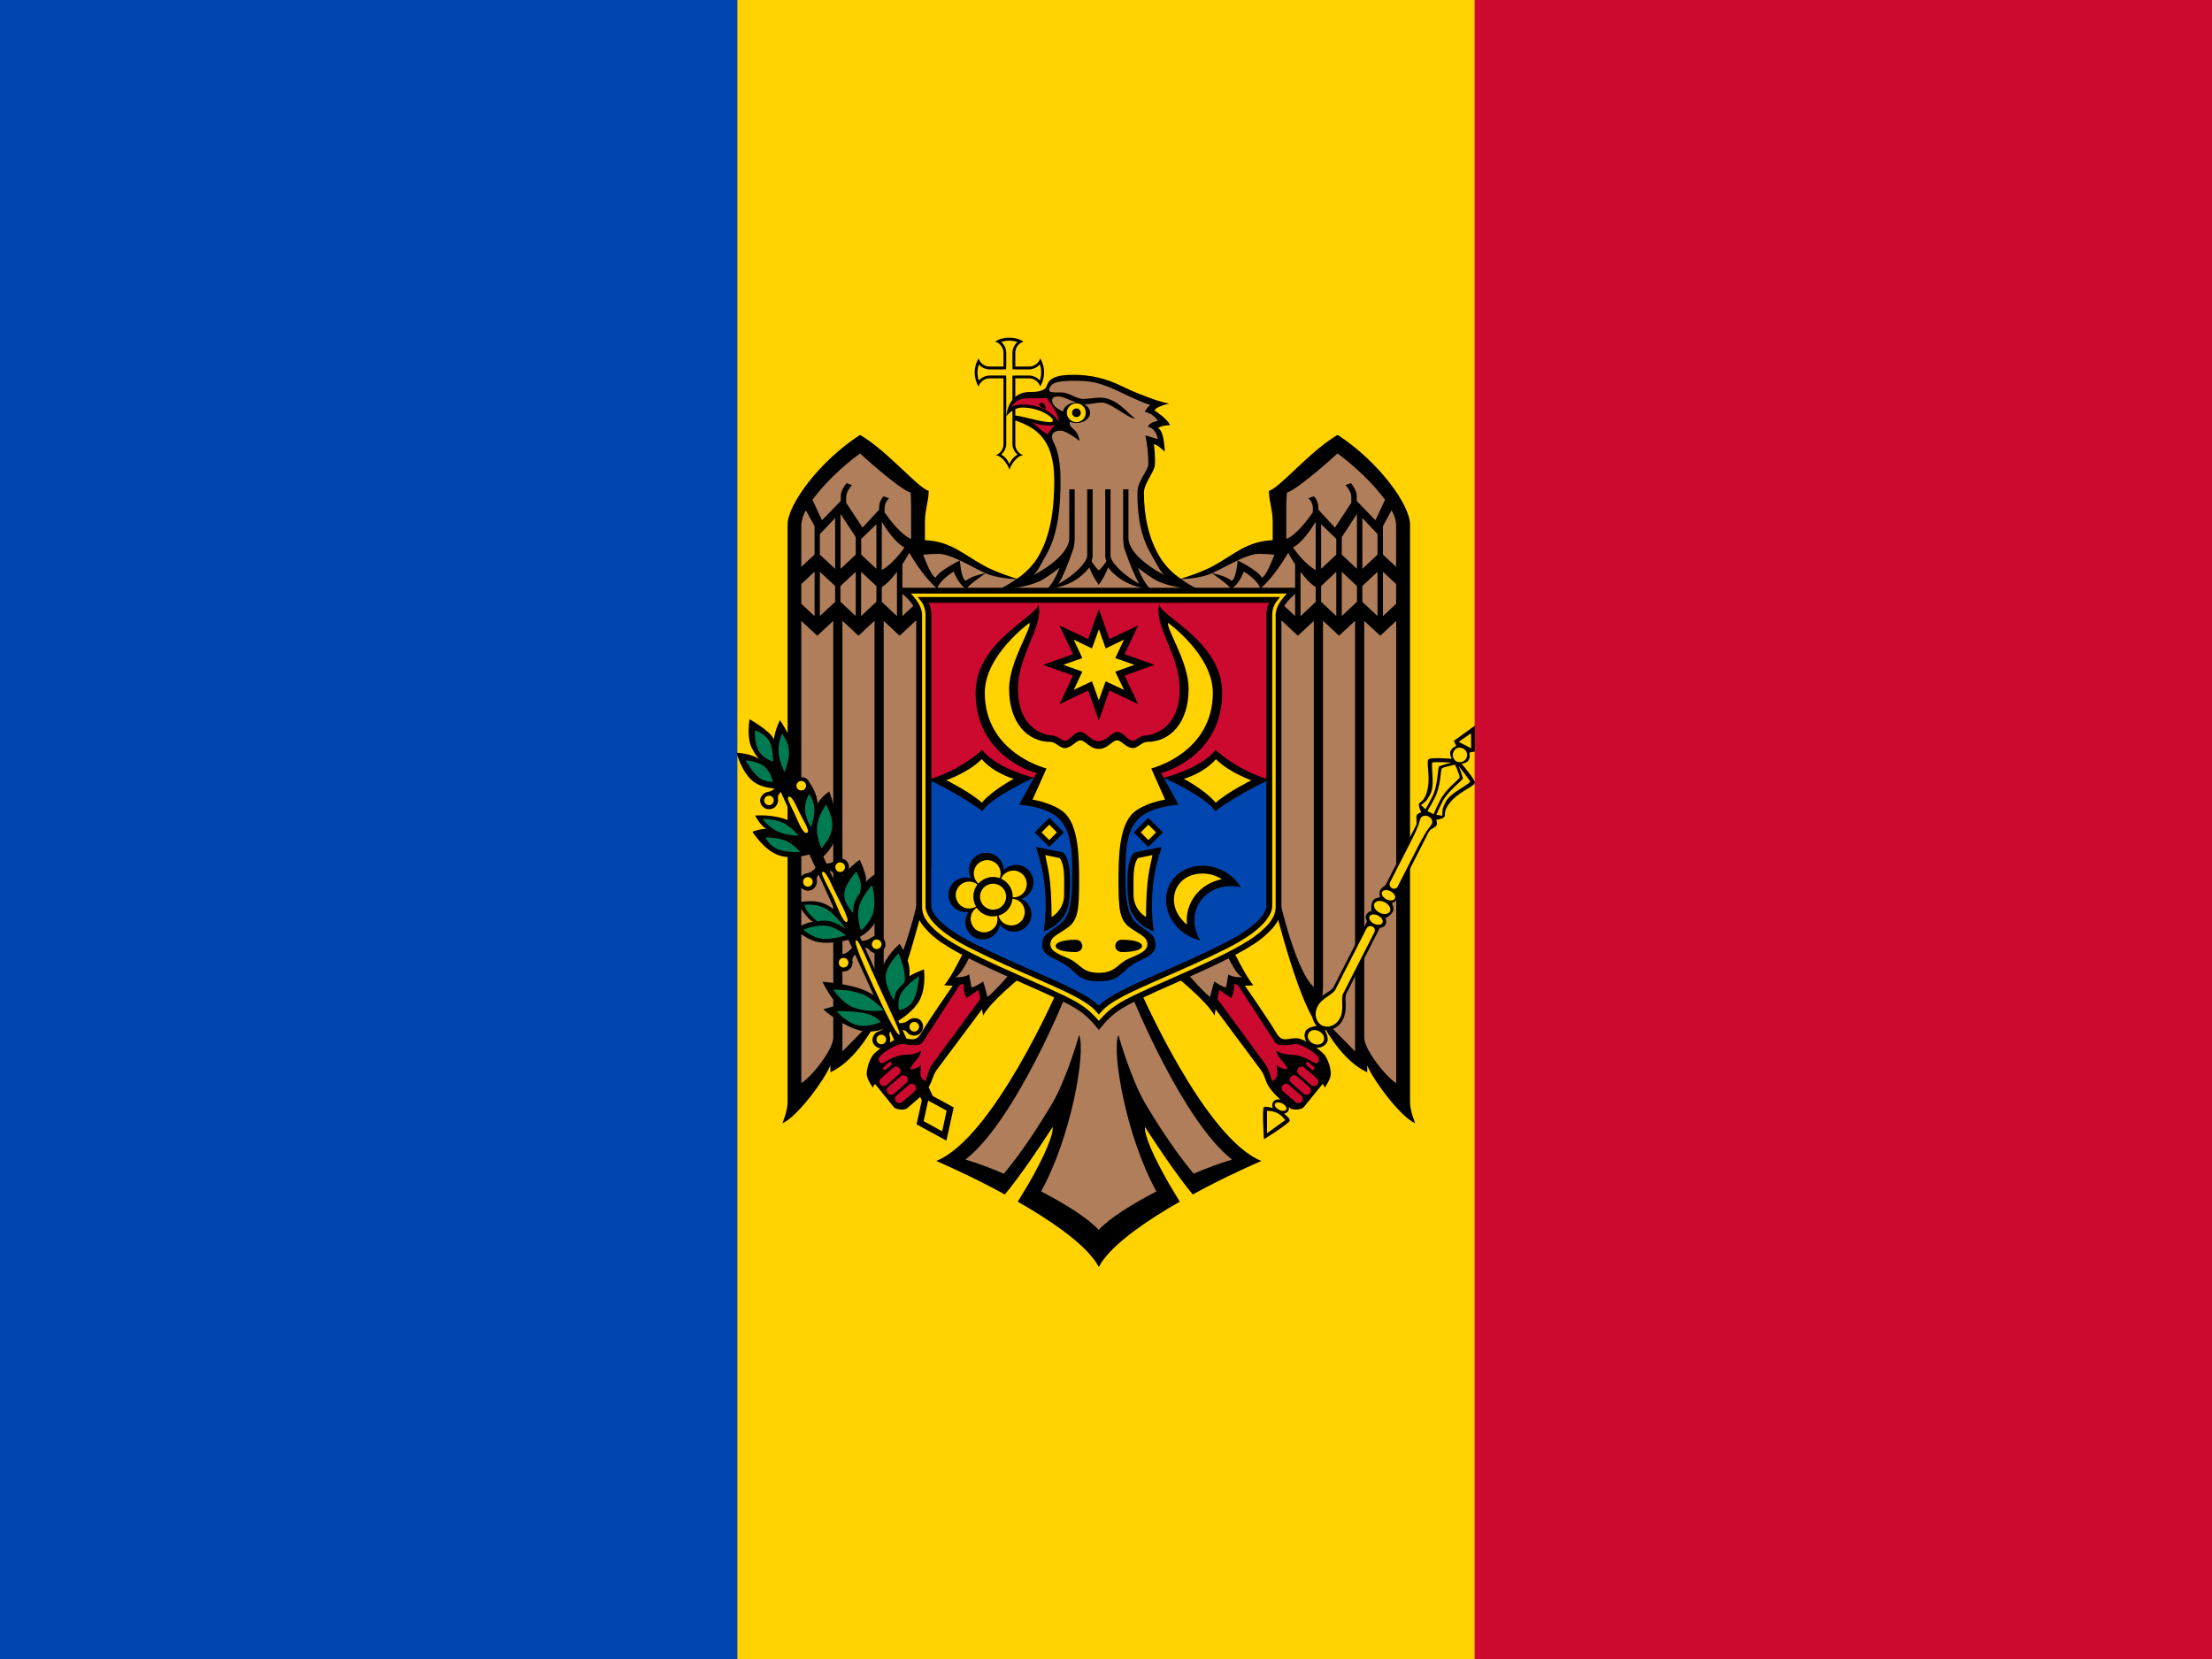 <svg width="20" height="15" viewBox="0 0 20 15" fill="none" xmlns="http://www.w3.org/2000/svg">
<g clip-path="url(#clip0_202_3824)">
<path d="M0 0H20V15H0V0Z" fill="#CC092F"/>
<path d="M0 0H13.333V15H0V0Z" fill="#FFD200"/>
<path d="M0 0H6.667V15H0V0Z" fill="#0046AE"/>
<path d="M9.126 3.054C9.081 3.052 9.036 3.064 8.998 3.089C9.043 3.102 9.073 3.144 9.073 3.19V3.314H8.949C8.903 3.315 8.861 3.284 8.848 3.24C8.801 3.319 8.801 3.417 8.848 3.496C8.861 3.451 8.902 3.42 8.949 3.421H9.073V4.016C9.073 4.037 9.066 4.059 9.054 4.077C9.041 4.095 9.024 4.108 9.003 4.115C9.062 4.123 9.113 4.203 9.127 4.246C9.141 4.203 9.191 4.123 9.251 4.115C9.23 4.108 9.212 4.095 9.199 4.077C9.186 4.059 9.179 4.037 9.18 4.016V3.421H9.303C9.35 3.42 9.391 3.451 9.405 3.495C9.452 3.416 9.452 3.318 9.405 3.239C9.392 3.284 9.35 3.315 9.303 3.314H9.18V3.19C9.179 3.144 9.209 3.103 9.254 3.089C9.216 3.064 9.171 3.052 9.126 3.054V3.054Z" fill="black"/>
<path d="M9.126 3.08C9.101 3.08 9.076 3.084 9.052 3.092C9.067 3.104 9.078 3.119 9.086 3.136C9.094 3.153 9.098 3.172 9.098 3.191V3.314C9.098 3.316 9.098 3.318 9.097 3.319V3.339H9.078C9.076 3.339 9.074 3.34 9.073 3.34H8.949C8.911 3.34 8.875 3.323 8.851 3.295C8.842 3.318 8.838 3.343 8.838 3.368C8.838 3.393 8.842 3.418 8.85 3.441C8.875 3.412 8.911 3.396 8.949 3.395H9.098C9.098 3.398 9.097 3.4 9.097 3.403V3.416C9.098 3.417 9.098 3.419 9.098 3.421V4.016C9.097 4.052 9.08 4.086 9.052 4.109C9.071 4.12 9.087 4.134 9.101 4.151C9.111 4.165 9.119 4.18 9.126 4.196C9.133 4.18 9.142 4.165 9.152 4.151C9.166 4.135 9.182 4.121 9.2 4.109C9.186 4.098 9.175 4.084 9.167 4.068C9.159 4.051 9.154 4.034 9.154 4.016V3.396H9.174C9.176 3.396 9.178 3.395 9.179 3.395H9.303C9.322 3.395 9.34 3.4 9.357 3.407C9.374 3.415 9.389 3.426 9.401 3.441C9.41 3.417 9.414 3.392 9.414 3.367C9.414 3.342 9.41 3.317 9.402 3.294C9.377 3.323 9.341 3.34 9.303 3.34H9.179C9.178 3.34 9.176 3.339 9.174 3.339H9.155V3.319C9.154 3.318 9.154 3.316 9.154 3.314V3.191C9.154 3.172 9.158 3.153 9.166 3.137C9.174 3.12 9.185 3.105 9.199 3.092C9.175 3.084 9.151 3.08 9.126 3.08" fill="#FFD200"/>
<path d="M10.676 5.233C10.603 5.184 10.541 5.121 10.494 5.048C10.387 4.877 10.343 4.668 10.343 4.456C10.343 4.366 10.443 4.265 10.443 4.192C10.444 4.133 10.441 4.075 10.433 4.016C10.469 4.021 10.531 4.085 10.531 4.085C10.531 4.085 10.529 3.902 10.472 3.87C10.472 3.87 10.495 3.846 10.579 3.844C10.555 3.784 10.438 3.711 10.438 3.711C10.446 3.699 10.456 3.69 10.469 3.684C10.501 3.668 10.536 3.656 10.571 3.65C10.532 3.642 10.494 3.631 10.456 3.619C10.347 3.582 10.24 3.539 10.137 3.489C10.004 3.423 9.858 3.388 9.71 3.389C9.65 3.389 9.563 3.391 9.511 3.425C9.464 3.456 9.468 3.497 9.451 3.511C9.412 3.545 9.346 3.544 9.314 3.544C9.106 3.544 9.099 3.765 9.099 3.765C9.099 3.765 9.152 3.685 9.245 3.685C9.401 3.685 9.52 3.77 9.52 3.802C9.52 3.815 9.503 3.817 9.502 3.817C9.401 3.817 9.247 3.759 9.165 3.756V3.796C9.348 3.86 9.532 3.949 9.532 4.345C9.532 4.594 9.502 4.848 9.378 5.048C9.33 5.121 9.268 5.184 9.195 5.233L9.935 5.366L10.676 5.233V5.233Z" fill="black"/>
<path d="M9.935 5.066L9.195 5.233C9.161 5.223 9.003 5.174 8.892 5.112C8.696 5.003 8.595 4.895 8.363 4.884V4.707C8.363 4.613 8.397 4.528 8.397 4.438C8.299 4.412 8.027 4.079 7.776 3.932C7.407 4.171 7.121 4.563 7.121 4.743V9.968C7.121 10.046 7.074 10.156 7.074 10.156C7.209 10.099 7.456 9.762 7.508 9.633V9.695C7.711 9.602 7.86 9.358 7.927 9.232L7.931 9.296C8.113 9.137 8.345 8.195 8.345 8.195L8.73 8.574C8.73 8.574 8.591 8.857 8.536 8.908C8.562 8.911 8.588 8.912 8.614 8.912C8.589 8.949 8.395 9.228 8.334 9.333C8.277 9.431 8.237 9.387 8.15 9.387C8.077 9.387 7.913 9.503 7.886 9.549C7.857 9.597 7.84 9.651 7.836 9.707C7.836 9.761 7.894 9.835 7.894 9.835C7.896 9.822 7.902 9.81 7.911 9.8L8.083 10.012C8.1 10.031 8.177 10.043 8.204 10.019C8.272 9.957 8.338 9.914 8.398 9.825C8.429 9.779 8.432 9.727 8.467 9.677L8.879 9.125L8.889 9.183C8.951 9.058 9.247 8.821 9.247 8.821L9.557 8.963C9.557 8.963 8.978 10.292 8.465 10.497C8.465 10.497 8.688 10.591 8.962 10.734L9.085 10.8C9.12 10.758 9.156 10.712 9.192 10.664C9.356 10.444 9.517 10.19 9.517 10.19C9.528 10.256 9.441 10.46 9.295 10.712L9.202 10.865L9.313 10.93C9.585 11.094 9.84 11.281 9.935 11.454L10.002 11.287L9.935 11.12V5.288L9.968 5.204L9.935 5.066Z" fill="black"/>
<path d="M9.934 11.12C9.839 11.016 9.638 10.889 9.413 10.772C9.685 10.284 9.82 9.511 9.757 9.357C9.757 9.357 9.645 9.758 9.508 9.986C9.382 10.198 9.226 10.435 9.076 10.612C8.962 10.563 8.847 10.52 8.729 10.484C9.18 10.136 9.642 8.988 9.642 8.988L9.164 8.767C9.164 8.767 8.986 8.975 8.928 9.014C8.928 9.014 8.903 8.91 8.889 8.874C8.889 8.874 8.82 8.925 8.783 8.927L8.763 8.81C8.716 8.842 8.638 8.835 8.638 8.835C8.706 8.803 8.788 8.603 8.788 8.603L8.332 7.997C8.332 7.997 8.172 8.766 7.99 8.924V5.614L8.134 5.748L8.353 5.544V5.389L8.159 5.57V5.102C8.181 5.068 8.202 5.034 8.222 4.998C8.253 5.053 8.355 5.22 8.474 5.323C8.494 5.244 8.623 5.168 8.623 5.168C8.623 5.168 8.669 5.293 8.739 5.324C8.764 5.28 8.913 5.183 8.913 5.183C8.913 5.183 8.786 5.203 8.734 5.251C8.69 5.241 8.679 5.067 8.679 5.067C8.679 5.067 8.492 5.158 8.459 5.223C8.424 5.213 8.368 5.073 8.347 5.015C8.393 5.01 8.439 5.008 8.486 5.008C8.539 5.008 8.607 5.033 8.679 5.067C8.757 5.104 8.839 5.15 8.913 5.184C9.007 5.226 9.149 5.235 9.19 5.236C9.141 5.271 9.088 5.302 9.034 5.329C9.034 5.329 9.258 5.326 9.415 5.248C9.472 5.214 9.527 5.176 9.579 5.134C9.555 5.204 9.518 5.268 9.471 5.325C9.702 5.306 9.817 5.174 9.849 5.13C9.87 5.186 9.899 5.239 9.935 5.288H10.018V10.954L9.934 11.12ZM8.234 4.455L8.238 4.561V4.872C8.155 4.843 8.049 4.706 7.998 4.633V4.59C7.999 4.574 8.003 4.558 8.01 4.544C8.017 4.529 8.027 4.516 8.039 4.505L7.989 4.487C7.964 4.513 7.95 4.548 7.949 4.584V4.608L7.799 4.77L7.651 4.546V4.492C7.651 4.455 7.679 4.414 7.703 4.386L7.654 4.368C7.628 4.4 7.602 4.444 7.602 4.485V4.529L7.432 4.704L7.346 4.519C7.45 4.376 7.617 4.215 7.776 4.1C7.776 4.1 8.119 4.415 8.234 4.455ZM7.365 4.757V5.014L7.245 5.125V4.743C7.249 4.698 7.263 4.654 7.286 4.614L7.365 4.757ZM7.737 4.856V5.015L7.6 5.143V4.647L7.737 4.856ZM7.551 5.143L7.413 5.015V4.829L7.551 4.684V5.143ZM8.178 4.95C8.147 4.995 8.063 5.105 7.973 5.154V4.718C7.993 4.752 8.088 4.906 8.178 4.95ZM7.924 4.74V5.143L7.787 5.015V4.872L7.924 4.74ZM7.365 5.169V5.571L7.245 5.459V5.281L7.365 5.169ZM7.551 5.298V5.442L7.413 5.57V5.17L7.551 5.298ZM7.737 5.17V5.57L7.599 5.441V5.299L7.737 5.17ZM7.924 5.299V5.441L7.786 5.57V5.17L7.924 5.299ZM8.11 5.571L7.973 5.442V5.308C8.02 5.279 8.068 5.226 8.11 5.17L8.11 5.571ZM7.762 5.748L7.907 5.613V8.924L7.924 9.195L7.617 9.506V5.613L7.762 5.748ZM7.534 9.382C7.534 9.489 7.339 9.737 7.245 9.793V5.614L7.389 5.748L7.534 5.614V9.382Z" fill="#B07E5B"/>
<path d="M8.741 9.023L8.847 8.95L8.863 9.033L8.428 9.624C8.396 9.667 8.369 9.776 8.369 9.776C8.369 9.776 8.322 9.754 8.322 9.714C8.322 9.675 8.327 9.628 8.327 9.628C8.315 9.641 8.3 9.651 8.284 9.658C8.267 9.664 8.25 9.668 8.232 9.668C8.232 9.62 8.325 9.567 8.329 9.498C8.258 9.551 8.196 9.524 8.113 9.549C8.023 9.577 7.998 9.615 7.971 9.613C7.954 9.613 7.94 9.585 7.946 9.567C7.957 9.538 8.068 9.455 8.146 9.44C8.164 9.437 8.311 9.472 8.34 9.427L8.678 8.905C8.69 8.903 8.701 8.899 8.712 8.893C8.712 8.893 8.71 8.989 8.741 9.023H8.741ZM8.06 9.607C8.066 9.614 8.065 9.624 8.059 9.63L8.011 9.671C8.004 9.677 7.995 9.676 7.989 9.669C7.983 9.662 7.984 9.652 7.99 9.647L8.038 9.605C8.039 9.603 8.041 9.602 8.043 9.602C8.045 9.601 8.047 9.601 8.049 9.601C8.053 9.602 8.057 9.604 8.06 9.607ZM8.133 9.658C8.147 9.673 8.146 9.696 8.131 9.71L8.131 9.711L8.015 9.812C7.997 9.825 7.972 9.822 7.959 9.804C7.947 9.788 7.949 9.766 7.963 9.752L8.079 9.652C8.085 9.647 8.092 9.644 8.099 9.643C8.112 9.643 8.124 9.648 8.133 9.658ZM8.199 9.736C8.202 9.74 8.205 9.744 8.207 9.748C8.209 9.753 8.209 9.758 8.209 9.763C8.209 9.768 8.208 9.772 8.206 9.777C8.204 9.781 8.201 9.785 8.198 9.789L8.197 9.789L8.08 9.891C8.064 9.904 8.041 9.901 8.028 9.885L8.027 9.885C8.021 9.877 8.017 9.868 8.017 9.857C8.018 9.847 8.022 9.838 8.029 9.831L8.145 9.73C8.151 9.725 8.158 9.722 8.165 9.722C8.178 9.721 8.191 9.726 8.199 9.736ZM8.239 9.798C8.245 9.798 8.252 9.799 8.257 9.801C8.263 9.804 8.268 9.807 8.272 9.812C8.287 9.827 8.286 9.851 8.271 9.866L8.155 9.967C8.147 9.972 8.137 9.975 8.127 9.974C8.117 9.973 8.108 9.968 8.102 9.961C8.095 9.953 8.092 9.944 8.092 9.934C8.092 9.924 8.096 9.915 8.103 9.908L8.22 9.806C8.225 9.802 8.232 9.799 8.239 9.798Z" fill="#CC092F"/>
<path d="M9.935 5.066L10.675 5.233C10.708 5.223 10.867 5.174 10.978 5.112C11.173 5.003 11.275 4.895 11.507 4.884V4.707C11.507 4.613 11.473 4.528 11.473 4.438C11.571 4.412 11.843 4.079 12.094 3.932C12.463 4.171 12.749 4.563 12.749 4.743V9.968C12.749 10.046 12.796 10.156 12.796 10.156C12.661 10.099 12.414 9.762 12.362 9.633V9.695C12.158 9.602 12.009 9.358 11.943 9.232L11.938 9.296C11.757 9.137 11.525 8.195 11.525 8.195L11.139 8.574C11.139 8.574 11.279 8.857 11.333 8.908C11.307 8.911 11.281 8.912 11.256 8.912C11.281 8.949 11.475 9.228 11.536 9.333C11.592 9.431 11.633 9.387 11.72 9.387C11.793 9.387 11.957 9.503 11.984 9.549C12.013 9.597 12.03 9.651 12.033 9.707C12.033 9.761 11.976 9.835 11.976 9.835C11.974 9.822 11.968 9.81 11.959 9.8L11.787 10.012C11.769 10.031 11.693 10.043 11.665 10.019C11.598 9.957 11.532 9.914 11.472 9.825C11.441 9.779 11.438 9.727 11.402 9.677L10.991 9.125L10.981 9.183C10.919 9.058 10.623 8.821 10.623 8.821L10.313 8.963C10.313 8.963 10.892 10.292 11.405 10.497C11.405 10.497 11.182 10.591 10.907 10.734L10.784 10.8C10.75 10.758 10.713 10.712 10.678 10.664C10.514 10.444 10.353 10.19 10.353 10.19C10.342 10.256 10.429 10.46 10.575 10.712L10.667 10.865L10.556 10.93C10.285 11.094 10.029 11.281 9.935 11.454L9.868 11.287L9.935 11.12V5.288L9.902 5.204L9.935 5.066Z" fill="black"/>
<path d="M9.934 11.12C10.03 11.016 10.231 10.889 10.456 10.772C10.184 10.284 10.049 9.511 10.112 9.357C10.112 9.357 10.224 9.758 10.36 9.986C10.487 10.198 10.643 10.435 10.793 10.612C10.906 10.563 11.022 10.52 11.14 10.484C10.689 10.136 10.227 8.988 10.227 8.988L10.704 8.767C10.704 8.767 10.883 8.975 10.941 9.014C10.941 9.014 10.966 8.91 10.98 8.874C10.98 8.874 11.049 8.925 11.086 8.927L11.106 8.81C11.153 8.842 11.231 8.835 11.231 8.835C11.162 8.803 11.081 8.603 11.081 8.603L11.537 7.997C11.537 7.997 11.697 8.766 11.879 8.924V5.614L11.735 5.748L11.516 5.544V5.389L11.71 5.57V5.102C11.687 5.068 11.666 5.034 11.647 4.998C11.615 5.053 11.514 5.22 11.395 5.323C11.375 5.244 11.246 5.168 11.246 5.168C11.246 5.168 11.2 5.293 11.129 5.324C11.104 5.28 10.956 5.183 10.956 5.183C10.956 5.183 11.083 5.203 11.134 5.251C11.178 5.241 11.19 5.067 11.19 5.067C11.19 5.067 11.377 5.158 11.409 5.223C11.445 5.213 11.5 5.073 11.522 5.015C11.476 5.01 11.429 5.008 11.383 5.008C11.329 5.008 11.261 5.033 11.19 5.067C11.111 5.104 11.029 5.15 10.956 5.184C10.862 5.226 10.72 5.235 10.678 5.236C10.728 5.271 10.78 5.302 10.835 5.329C10.835 5.329 10.611 5.326 10.454 5.248C10.397 5.214 10.342 5.176 10.29 5.134C10.314 5.204 10.35 5.268 10.398 5.325C10.167 5.306 10.052 5.174 10.019 5.13C9.999 5.186 9.97 5.239 9.934 5.288H9.851V10.954L9.934 11.12ZM11.635 4.455L11.63 4.561V4.872C11.714 4.843 11.819 4.706 11.87 4.633V4.59C11.87 4.574 11.866 4.558 11.859 4.544C11.852 4.529 11.842 4.516 11.829 4.505L11.88 4.487C11.905 4.513 11.919 4.548 11.92 4.584V4.608L12.07 4.77L12.218 4.546V4.492C12.218 4.455 12.19 4.414 12.166 4.386L12.215 4.368C12.24 4.4 12.267 4.444 12.267 4.485V4.529L12.436 4.704L12.523 4.519C12.419 4.376 12.251 4.215 12.093 4.1C12.093 4.1 11.75 4.415 11.635 4.455ZM12.504 4.757V5.014L12.623 5.125V4.743C12.62 4.698 12.606 4.654 12.582 4.614L12.504 4.757ZM12.132 4.856V5.015L12.269 5.143V4.647L12.132 4.856ZM12.318 5.143L12.455 5.015V4.829L12.318 4.684V5.143ZM11.69 4.95C11.722 4.995 11.806 5.105 11.896 5.154V4.718C11.875 4.752 11.78 4.906 11.69 4.95ZM11.945 4.74V5.143L12.082 5.015V4.872L11.945 4.74ZM12.504 5.169V5.571L12.623 5.459V5.281L12.504 5.169ZM12.318 5.298V5.442L12.455 5.57V5.17L12.318 5.298ZM12.132 5.17V5.57L12.269 5.441V5.299L12.132 5.17ZM11.945 5.299V5.441L12.082 5.57V5.17L11.945 5.299ZM11.759 5.571L11.896 5.442V5.308C11.849 5.279 11.801 5.226 11.759 5.17L11.759 5.571ZM12.107 5.748L11.962 5.613V8.924L11.945 9.195L12.252 9.506V5.613L12.107 5.748ZM12.335 9.382C12.335 9.489 12.53 9.737 12.624 9.793V5.614L12.48 5.748L12.335 5.614V9.382Z" fill="#B07E5B"/>
<path d="M11.13 9.023L11.024 8.95L11.008 9.033L11.442 9.624C11.474 9.667 11.501 9.776 11.501 9.776C11.501 9.776 11.548 9.754 11.548 9.714C11.548 9.675 11.543 9.628 11.543 9.628C11.556 9.641 11.57 9.651 11.587 9.658C11.603 9.664 11.621 9.668 11.639 9.668C11.639 9.62 11.545 9.567 11.541 9.498C11.613 9.551 11.675 9.524 11.757 9.549C11.847 9.577 11.872 9.615 11.9 9.613C11.916 9.613 11.931 9.585 11.925 9.567C11.914 9.538 11.803 9.455 11.725 9.44C11.706 9.437 11.56 9.472 11.53 9.427L11.192 8.905C11.181 8.903 11.169 8.899 11.159 8.893C11.159 8.893 11.16 8.989 11.13 9.023H11.13ZM11.811 9.607C11.805 9.614 11.805 9.624 11.812 9.63L11.859 9.671C11.866 9.677 11.876 9.676 11.882 9.669C11.887 9.662 11.887 9.652 11.881 9.647L11.833 9.605C11.831 9.603 11.829 9.602 11.828 9.602C11.826 9.601 11.824 9.601 11.822 9.601C11.817 9.602 11.813 9.604 11.811 9.607ZM11.738 9.658C11.724 9.673 11.725 9.696 11.739 9.71L11.74 9.711L11.856 9.812C11.873 9.825 11.898 9.822 11.912 9.804C11.923 9.788 11.922 9.766 11.908 9.752L11.792 9.652C11.786 9.647 11.779 9.644 11.771 9.643C11.759 9.643 11.746 9.648 11.738 9.658ZM11.671 9.736C11.668 9.74 11.665 9.744 11.664 9.748C11.662 9.753 11.661 9.758 11.661 9.763C11.661 9.768 11.662 9.772 11.665 9.777C11.666 9.781 11.669 9.785 11.673 9.789L11.673 9.789L11.79 9.891C11.806 9.904 11.83 9.901 11.843 9.885L11.843 9.885C11.85 9.877 11.854 9.868 11.853 9.857C11.853 9.847 11.849 9.838 11.841 9.831L11.725 9.73C11.72 9.725 11.713 9.722 11.706 9.722C11.693 9.721 11.68 9.726 11.671 9.736ZM11.631 9.798C11.625 9.798 11.619 9.799 11.613 9.801C11.607 9.804 11.602 9.807 11.598 9.812C11.584 9.827 11.585 9.851 11.6 9.866L11.716 9.967C11.724 9.972 11.734 9.975 11.743 9.974C11.753 9.973 11.762 9.968 11.769 9.961C11.775 9.953 11.779 9.944 11.778 9.934C11.778 9.924 11.775 9.915 11.768 9.908L11.651 9.806C11.646 9.802 11.639 9.799 11.631 9.798Z" fill="#CC092F"/>
<path d="M9.764 3.444C9.955 3.444 10.089 3.531 10.27 3.611C10.317 3.632 10.361 3.649 10.4 3.662C10.379 3.678 10.362 3.699 10.351 3.724C10.351 3.724 10.432 3.739 10.469 3.806C10.469 3.806 10.392 3.815 10.379 3.86C10.422 3.863 10.465 3.918 10.466 3.97L10.356 3.936C10.373 4.02 10.382 4.106 10.383 4.192C10.383 4.26 10.284 4.34 10.284 4.456C10.284 4.818 10.376 4.957 10.441 5.069C10.466 5.113 10.487 5.163 10.53 5.201C10.342 5.102 10.203 4.977 10.203 4.862V4.424H10.155V4.862C10.155 4.946 10.175 4.985 10.175 4.985C10.205 5.077 10.264 5.221 10.301 5.278C10.129 5.185 10.041 5.069 10.041 5.026V4.424H9.993V5.034L10.002 5.076C9.981 5.107 9.954 5.144 9.935 5.157C9.917 5.144 9.89 5.107 9.87 5.076L9.879 5.034V4.424H9.83V5.026C9.83 5.069 9.743 5.185 9.571 5.278C9.608 5.221 9.667 5.077 9.696 4.985C9.696 4.985 9.717 4.946 9.717 4.862V4.424H9.668V4.862C9.668 4.977 9.53 5.102 9.343 5.201C9.385 5.163 9.405 5.113 9.431 5.069C9.502 4.947 9.589 4.791 9.589 4.348C9.589 4.182 9.565 4.069 9.522 3.99C9.509 3.964 9.491 3.894 9.591 3.894C9.643 3.894 9.761 3.986 9.761 3.986C9.756 3.94 9.733 3.899 9.696 3.871C9.689 3.865 9.683 3.858 9.678 3.85C9.673 3.841 9.671 3.832 9.67 3.823C9.677 3.797 9.693 3.775 9.716 3.761C9.73 3.755 9.513 3.717 9.513 3.619C9.513 3.598 9.526 3.585 9.571 3.585C9.63 3.585 9.726 3.655 9.811 3.655C9.875 3.655 9.9 3.64 9.964 3.64C10.043 3.64 10.208 3.79 10.265 3.784C10.202 3.745 10.1 3.595 9.946 3.595C9.892 3.595 9.844 3.607 9.794 3.607C9.729 3.607 9.666 3.548 9.597 3.548C9.551 3.548 9.499 3.55 9.491 3.538C9.478 3.518 9.49 3.505 9.502 3.488C9.526 3.455 9.592 3.446 9.657 3.444C9.676 3.443 9.696 3.443 9.714 3.443L9.764 3.444L9.764 3.444Z" fill="#B07E5B"/>
<path d="M9.144 3.678C9.174 3.629 9.228 3.6 9.286 3.602C9.329 3.602 9.469 3.599 9.469 3.599C9.488 3.648 9.573 3.729 9.573 3.814C9.573 3.814 9.487 3.657 9.245 3.657C9.21 3.657 9.175 3.664 9.144 3.678L9.144 3.678ZM9.537 3.843C9.537 3.843 9.486 3.898 9.475 3.927C9.424 3.907 9.334 3.816 9.334 3.816C9.334 3.816 9.41 3.86 9.537 3.843H9.537Z" fill="#CC092F"/>
<path d="M9.456 3.7C9.456 3.7 9.396 3.68 9.396 3.66C9.396 3.635 9.425 3.635 9.443 3.655C9.451 3.668 9.455 3.684 9.456 3.7L9.456 3.7Z" fill="black"/>
<path d="M9.733 3.825C9.801 3.825 9.856 3.783 9.856 3.732C9.856 3.68 9.801 3.639 9.733 3.639C9.665 3.639 9.61 3.68 9.61 3.732C9.61 3.783 9.665 3.825 9.733 3.825Z" fill="black"/>
<path d="M9.732 3.817C9.779 3.817 9.817 3.779 9.817 3.732C9.817 3.685 9.779 3.647 9.732 3.647C9.685 3.647 9.646 3.685 9.646 3.732C9.646 3.779 9.685 3.817 9.732 3.817Z" fill="#FFD200"/>
<path d="M9.732 3.771C9.754 3.771 9.772 3.754 9.772 3.732C9.772 3.71 9.754 3.693 9.732 3.693C9.711 3.693 9.693 3.71 9.693 3.732C9.693 3.754 9.711 3.771 9.732 3.771Z" fill="black"/>
<path d="M8.353 9.866L8.623 10.013L8.557 10.313L8.287 10.166L8.353 9.866Z" fill="black"/>
<path d="M7.094 6.979L6.997 7.023L8.097 9.43H8.214L7.094 6.979ZM8.391 9.817L8.312 9.899L8.361 10.009L8.458 9.964L8.391 9.817Z" fill="black"/>
<path d="M7.436 8.877C7.436 8.877 7.529 9.068 7.599 9.094C7.563 9.084 7.444 9.127 7.444 9.127C7.444 9.127 7.653 9.313 7.83 9.326C7.98 9.336 8.052 9.261 8.052 9.261L8.022 9.102C7.957 9.03 7.875 8.974 7.784 8.941C7.636 8.889 7.436 8.877 7.436 8.877L7.436 8.877ZM8.134 8.534C8.134 8.534 8.006 8.643 7.971 8.77C7.936 8.897 7.994 9.041 7.994 9.041L8.102 9.241C8.102 9.241 8.251 9.162 8.314 9.044C8.377 8.925 8.354 8.765 8.354 8.765C8.354 8.765 8.236 8.809 8.221 8.829C8.246 8.697 8.134 8.534 8.134 8.534ZM7.723 8.483C7.723 8.483 7.578 8.532 7.437 8.523C7.302 8.515 7.19 8.402 7.19 8.402C7.19 8.402 7.302 8.327 7.357 8.337C7.296 8.315 7.208 8.163 7.208 8.163C7.208 8.163 7.333 8.126 7.444 8.167C7.554 8.209 7.651 8.33 7.651 8.33L7.723 8.483ZM7.773 7.773C7.773 7.773 7.846 7.923 7.829 7.976C7.851 7.941 7.937 7.887 7.937 7.887C7.937 7.887 7.988 8.13 7.939 8.281C7.89 8.431 7.739 8.489 7.739 8.489L7.573 8.166C7.573 8.166 7.549 8.047 7.6 7.952C7.652 7.858 7.773 7.773 7.773 7.773V7.773ZM6.827 7.374C6.827 7.374 6.984 7.358 7.128 7.417C7.248 7.467 7.285 7.558 7.285 7.558L7.344 7.717C7.344 7.717 7.173 7.781 7.038 7.732C6.903 7.683 6.803 7.52 6.803 7.52C6.803 7.52 6.898 7.485 6.934 7.498C6.881 7.475 6.827 7.374 6.827 7.374V7.374L6.827 7.374ZM7.321 7.08C7.321 7.08 7.39 7.168 7.392 7.27C7.411 7.216 7.497 7.156 7.497 7.156C7.497 7.156 7.585 7.37 7.566 7.523C7.547 7.675 7.419 7.765 7.419 7.765L7.26 7.463C7.26 7.463 7.208 7.34 7.224 7.244C7.239 7.148 7.321 7.08 7.321 7.08V7.08ZM6.777 6.503C6.777 6.503 6.748 6.667 6.797 6.762C6.84 6.846 6.868 6.865 6.868 6.865C6.785 6.81 6.66 6.806 6.66 6.806C6.66 6.806 6.705 6.984 6.811 7.066C6.917 7.147 7.081 7.128 7.081 7.128C7.081 7.128 7.189 6.985 7.181 6.831C7.174 6.676 7.051 6.511 7.051 6.511C7.051 6.511 7.003 6.611 6.998 6.686C6.967 6.609 6.777 6.503 6.777 6.503L6.777 6.503ZM8.061 9.254L8.065 9.313C8.163 9.314 8.178 9.304 8.203 9.335C8.227 9.363 8.266 9.371 8.3 9.356C8.319 9.347 8.334 9.33 8.341 9.311C8.349 9.291 8.348 9.269 8.339 9.249C8.321 9.209 8.284 9.201 8.248 9.208C8.226 9.212 8.211 9.23 8.193 9.239C8.157 9.258 8.061 9.254 8.061 9.254L8.061 9.254Z" fill="black"/>
<path d="M8.053 9.21L8.1 9.244C8.049 9.328 8.033 9.335 8.046 9.373C8.051 9.39 8.05 9.408 8.044 9.425C8.038 9.441 8.027 9.456 8.012 9.465C7.994 9.477 7.973 9.481 7.952 9.477C7.931 9.473 7.913 9.46 7.901 9.443C7.877 9.406 7.889 9.37 7.914 9.343C7.929 9.327 7.952 9.324 7.97 9.313C8.004 9.293 8.053 9.21 8.053 9.21L8.053 9.21ZM7.721 8.51L7.725 8.569C7.823 8.569 7.838 8.56 7.863 8.591C7.887 8.618 7.926 8.626 7.959 8.611C8 8.592 8.017 8.545 7.999 8.505C7.981 8.465 7.944 8.456 7.908 8.463C7.886 8.467 7.871 8.485 7.853 8.494C7.817 8.513 7.721 8.51 7.721 8.51L7.721 8.51Z" fill="black"/>
<path d="M7.74 8.53L7.782 8.572C7.719 8.647 7.702 8.651 7.708 8.691C7.713 8.727 7.694 8.762 7.661 8.777C7.641 8.785 7.619 8.786 7.599 8.779C7.579 8.771 7.563 8.756 7.554 8.737C7.536 8.697 7.554 8.663 7.583 8.641C7.6 8.627 7.623 8.628 7.643 8.62C7.68 8.605 7.74 8.53 7.74 8.53V8.53ZM7.391 7.812L7.395 7.871C7.493 7.872 7.508 7.862 7.533 7.893C7.545 7.906 7.56 7.915 7.578 7.919C7.595 7.922 7.613 7.92 7.629 7.913C7.649 7.904 7.664 7.888 7.671 7.868C7.678 7.848 7.678 7.826 7.669 7.807C7.651 7.767 7.614 7.758 7.578 7.765C7.556 7.77 7.541 7.787 7.523 7.797C7.487 7.815 7.391 7.812 7.391 7.812L7.391 7.812Z" fill="black"/>
<path d="M7.418 7.8L7.459 7.842C7.396 7.916 7.379 7.921 7.386 7.96C7.39 7.996 7.371 8.031 7.338 8.046C7.319 8.055 7.296 8.056 7.277 8.048C7.257 8.041 7.24 8.026 7.232 8.007C7.213 7.967 7.231 7.933 7.26 7.91C7.278 7.897 7.3 7.897 7.32 7.889C7.357 7.875 7.418 7.8 7.418 7.8ZM7.039 7.076L7.043 7.135C7.141 7.136 7.156 7.126 7.181 7.157C7.193 7.17 7.209 7.179 7.226 7.183C7.243 7.186 7.262 7.184 7.278 7.177C7.297 7.168 7.312 7.152 7.319 7.132C7.327 7.112 7.326 7.09 7.317 7.071C7.299 7.031 7.262 7.022 7.226 7.029C7.204 7.033 7.19 7.051 7.171 7.061C7.135 7.079 7.039 7.076 7.039 7.076H7.039Z" fill="black"/>
<path d="M7.067 7.063L7.108 7.105C7.045 7.18 7.028 7.184 7.035 7.224C7.039 7.26 7.02 7.295 6.987 7.31C6.967 7.318 6.945 7.319 6.925 7.312C6.906 7.304 6.889 7.289 6.88 7.27C6.862 7.23 6.88 7.196 6.909 7.174C6.927 7.16 6.949 7.161 6.969 7.153C7.006 7.138 7.067 7.063 7.067 7.063L7.067 7.063Z" fill="black"/>
<path d="M8.392 9.951L8.559 10.042L8.519 10.229L8.351 10.137L8.392 9.951ZM7.658 8.335C7.623 8.349 7.571 8.196 7.533 8.113C7.493 8.027 7.414 7.894 7.436 7.884C7.461 7.873 7.494 7.942 7.534 8.03C7.574 8.118 7.691 8.321 7.658 8.335V8.335ZM7.297 7.53C7.262 7.544 7.224 7.444 7.186 7.361C7.146 7.275 7.108 7.214 7.131 7.204C7.156 7.192 7.192 7.268 7.224 7.338C7.256 7.406 7.33 7.516 7.297 7.53L7.297 7.53ZM8.132 9.355C8.104 9.362 7.984 9.11 7.887 8.897C7.789 8.684 7.717 8.512 7.74 8.502C7.764 8.49 7.843 8.692 7.941 8.905C8.038 9.118 8.153 9.349 8.132 9.355H8.132Z" fill="#FFD200"/>
<path d="M8.266 9.327C8.29 9.327 8.31 9.307 8.31 9.283C8.31 9.259 8.29 9.24 8.266 9.24C8.242 9.24 8.223 9.259 8.223 9.283C8.223 9.307 8.242 9.327 8.266 9.327Z" fill="#FFD200"/>
<path d="M7.968 9.442C7.992 9.442 8.012 9.423 8.012 9.399C8.012 9.375 7.992 9.355 7.968 9.355C7.944 9.355 7.925 9.375 7.925 9.399C7.925 9.423 7.944 9.442 7.968 9.442Z" fill="#FFD200"/>
<path d="M7.926 8.581C7.95 8.581 7.97 8.562 7.97 8.538C7.97 8.514 7.95 8.494 7.926 8.494C7.902 8.494 7.883 8.514 7.883 8.538C7.883 8.562 7.902 8.581 7.926 8.581Z" fill="#FFD200"/>
<path d="M7.627 8.748C7.651 8.748 7.671 8.728 7.671 8.704C7.671 8.68 7.651 8.661 7.627 8.661C7.603 8.661 7.584 8.68 7.584 8.704C7.584 8.728 7.603 8.748 7.627 8.748Z" fill="#FFD200"/>
<path d="M7.596 7.884C7.62 7.884 7.64 7.864 7.64 7.84C7.64 7.816 7.62 7.797 7.596 7.797C7.572 7.797 7.553 7.816 7.553 7.84C7.553 7.864 7.572 7.884 7.596 7.884Z" fill="#FFD200"/>
<path d="M7.304 8.017C7.328 8.017 7.348 7.997 7.348 7.973C7.348 7.949 7.328 7.93 7.304 7.93C7.28 7.93 7.261 7.949 7.261 7.973C7.261 7.997 7.28 8.017 7.304 8.017Z" fill="#FFD200"/>
<path d="M7.245 7.147C7.269 7.147 7.288 7.128 7.288 7.104C7.288 7.08 7.269 7.061 7.245 7.061C7.221 7.061 7.201 7.08 7.201 7.104C7.201 7.128 7.221 7.147 7.245 7.147Z" fill="#FFD200"/>
<path d="M6.953 7.28C6.977 7.28 6.996 7.261 6.996 7.237C6.996 7.213 6.977 7.194 6.953 7.194C6.929 7.194 6.909 7.213 6.909 7.237C6.909 7.261 6.929 7.28 6.953 7.28Z" fill="#FFD200"/>
<path d="M6.825 6.603C6.825 6.603 6.821 6.723 6.861 6.791C6.9 6.859 6.989 6.886 6.989 6.886C6.989 6.886 6.993 6.766 6.954 6.698C6.914 6.63 6.825 6.603 6.825 6.603ZM6.742 6.875C6.742 6.875 6.847 6.881 6.907 6.927C6.967 6.973 6.99 7.069 6.99 7.069C6.944 7.071 6.898 7.058 6.861 7.03C6.801 6.984 6.742 6.875 6.742 6.875ZM7.07 6.632C7.048 6.685 7.038 6.741 7.039 6.797C7.043 6.883 7.093 6.98 7.093 6.98C7.093 6.98 7.138 6.877 7.134 6.791C7.13 6.705 7.082 6.656 7.07 6.632ZM6.894 7.405C6.929 7.451 6.973 7.488 7.024 7.515C7.103 7.554 7.22 7.556 7.22 7.556C7.183 7.509 7.136 7.47 7.083 7.441C7.004 7.402 6.894 7.405 6.894 7.405V7.405ZM6.919 7.571C6.919 7.571 6.957 7.645 7.026 7.676C7.095 7.708 7.235 7.705 7.235 7.705C7.202 7.664 7.16 7.629 7.113 7.605C7.044 7.573 6.919 7.571 6.919 7.571ZM7.316 7.178C7.291 7.222 7.278 7.272 7.278 7.322C7.282 7.398 7.332 7.481 7.332 7.481C7.332 7.481 7.367 7.386 7.363 7.31C7.359 7.263 7.343 7.217 7.316 7.178H7.316ZM7.469 7.275C7.469 7.275 7.398 7.371 7.388 7.469C7.377 7.567 7.428 7.668 7.428 7.668C7.428 7.668 7.514 7.581 7.524 7.483C7.535 7.385 7.469 7.275 7.469 7.275V7.275ZM7.273 8.182C7.281 8.208 7.294 8.233 7.311 8.254C7.335 8.283 7.362 8.309 7.392 8.332C7.428 8.322 7.466 8.321 7.502 8.329C7.563 8.342 7.644 8.397 7.644 8.397C7.644 8.397 7.557 8.266 7.466 8.215C7.407 8.185 7.339 8.173 7.273 8.182L7.273 8.182ZM7.264 8.406C7.264 8.406 7.377 8.358 7.47 8.37C7.564 8.383 7.648 8.456 7.648 8.456C7.648 8.456 7.522 8.5 7.428 8.487C7.367 8.476 7.31 8.448 7.264 8.406H7.264ZM7.743 7.88C7.743 7.88 7.642 7.986 7.634 8.078C7.626 8.17 7.715 8.256 7.715 8.256C7.713 8.223 7.717 8.189 7.726 8.158C7.739 8.129 7.755 8.102 7.774 8.077C7.782 8.05 7.785 8.021 7.783 7.992C7.775 7.953 7.762 7.915 7.743 7.88ZM7.886 8.003C7.886 8.003 7.792 8.098 7.767 8.2C7.742 8.303 7.786 8.412 7.786 8.412C7.786 8.412 7.872 8.344 7.897 8.242C7.922 8.139 7.886 8.003 7.886 8.003ZM8.123 8.619C8.147 8.671 8.165 8.726 8.176 8.783C8.187 8.857 8.177 8.883 8.177 8.883C8.177 8.883 8.133 8.927 8.113 8.952C8.088 8.985 8.084 9.045 8.084 9.045C8.084 9.045 7.995 8.913 8.009 8.817C8.022 8.72 8.123 8.619 8.123 8.619V8.619ZM8.31 8.825C8.31 8.825 8.196 8.9 8.151 8.977C8.124 9.025 8.116 9.08 8.129 9.133C8.155 9.13 8.18 9.12 8.202 9.106C8.224 9.091 8.242 9.072 8.255 9.049C8.301 8.972 8.31 8.825 8.31 8.825L8.31 8.825ZM7.563 9.142C7.563 9.142 7.727 9.138 7.827 9.163C7.927 9.187 7.963 9.241 7.963 9.241C7.963 9.241 7.851 9.293 7.751 9.269C7.65 9.244 7.563 9.142 7.563 9.142L7.563 9.142ZM7.535 8.948C7.535 8.948 7.609 9.063 7.705 9.104C7.836 9.161 7.989 9.134 7.989 9.134C7.989 9.134 7.906 9.032 7.792 8.987C7.678 8.943 7.535 8.948 7.535 8.948Z" fill="#007A50"/>
<path d="M13.145 6.699L13.167 6.744C13.146 6.752 13.128 6.767 13.116 6.787C13.101 6.818 13.127 6.861 13.127 6.861C13.127 6.861 12.947 6.845 12.918 6.864C12.893 6.88 12.929 7.005 12.912 7.11C12.889 7.257 12.831 7.245 12.829 7.273C12.826 7.301 12.851 7.344 12.851 7.344C12.851 7.344 12.817 7.355 12.81 7.369C12.798 7.391 12.818 7.433 12.804 7.461L12.533 7.992C12.523 8.013 12.494 8.021 12.479 8.049C12.472 8.069 12.471 8.092 12.477 8.113C12.477 8.113 12.426 8.116 12.409 8.15C12.398 8.178 12.395 8.208 12.401 8.237C12.391 8.238 12.381 8.242 12.373 8.248C12.365 8.255 12.358 8.262 12.353 8.271C12.336 8.305 12.365 8.322 12.357 8.336L12.059 8.921C12.032 8.974 11.937 8.985 11.882 9.093C11.866 9.122 11.86 9.155 11.864 9.188C11.869 9.221 11.883 9.251 11.905 9.276C11.905 9.276 11.825 9.283 11.804 9.324C11.783 9.367 11.8 9.431 11.857 9.46C11.915 9.489 11.977 9.466 11.999 9.423C12.02 9.382 11.977 9.313 11.977 9.313C12.01 9.317 12.043 9.31 12.072 9.294C12.101 9.278 12.124 9.253 12.139 9.224C12.194 9.115 12.148 9.033 12.175 8.98L12.473 8.395C12.48 8.381 12.51 8.393 12.527 8.36C12.532 8.351 12.534 8.341 12.534 8.331C12.534 8.321 12.532 8.311 12.527 8.301C12.554 8.289 12.577 8.269 12.593 8.244C12.611 8.21 12.584 8.167 12.584 8.167C12.604 8.159 12.622 8.145 12.634 8.127C12.648 8.099 12.638 8.071 12.649 8.051L12.919 7.52C12.933 7.492 12.979 7.483 12.99 7.46C12.997 7.446 12.986 7.412 12.986 7.412C12.986 7.412 13.036 7.407 13.057 7.389C13.078 7.371 13.034 7.331 13.139 7.225C13.215 7.15 13.336 7.106 13.335 7.075C13.333 7.042 13.215 6.905 13.215 6.905C13.215 6.905 13.265 6.901 13.28 6.871C13.29 6.85 13.291 6.826 13.286 6.804L13.335 6.795V6.561L13.145 6.699ZM11.509 9.967C11.505 9.975 11.503 9.984 11.503 9.993C11.503 10.002 11.505 10.011 11.509 10.019C11.509 10.019 11.449 10 11.428 10.01C11.409 10.02 11.428 10.301 11.428 10.301C11.428 10.301 11.667 10.151 11.663 10.13C11.659 10.107 11.61 10.069 11.61 10.069C11.618 10.068 11.627 10.065 11.634 10.059C11.641 10.054 11.647 10.047 11.651 10.039C11.659 10.024 11.66 9.98 11.606 9.952C11.59 9.943 11.572 9.939 11.553 9.94C11.535 9.942 11.518 9.951 11.509 9.967Z" fill="black"/>
<path d="M13.189 6.708L13.302 6.766L13.3 6.63L13.189 6.708ZM13.146 6.79C13.126 6.82 13.134 6.861 13.164 6.881C13.194 6.9 13.234 6.892 13.254 6.862C13.274 6.832 13.266 6.792 13.236 6.772C13.234 6.771 13.231 6.769 13.229 6.768C13.218 6.762 13.205 6.76 13.192 6.76C13.173 6.761 13.155 6.773 13.146 6.79L13.146 6.79ZM12.952 6.894C12.94 6.901 12.956 7.003 12.953 7.089C12.949 7.17 12.923 7.193 12.909 7.221C12.896 7.247 12.848 7.278 12.848 7.278L12.888 7.317C12.888 7.317 12.913 7.277 12.953 7.198C13.001 7.105 12.999 6.937 13.013 6.928C13.05 6.915 13.087 6.904 13.124 6.895C13.124 6.895 13.033 6.89 12.983 6.891C12.973 6.89 12.962 6.891 12.952 6.894V6.894ZM12.962 7.362C12.979 7.319 12.999 7.277 13.021 7.236C13.076 7.127 13.194 7.049 13.197 7.029C13.2 7.009 13.156 6.914 13.156 6.914C13.156 6.914 13.052 6.934 13.037 6.948C13.023 6.962 13.029 7.103 12.974 7.211C12.953 7.253 12.931 7.294 12.906 7.334L12.962 7.362ZM13.227 7.037C13.228 7.053 13.091 7.151 13.044 7.244C13.004 7.323 12.987 7.367 12.987 7.367L13.041 7.376C13.041 7.376 13.038 7.32 13.051 7.294C13.065 7.266 13.069 7.232 13.133 7.181C13.201 7.128 13.292 7.081 13.292 7.067C13.291 7.054 13.189 6.928 13.189 6.928C13.204 6.963 13.217 7 13.227 7.037ZM12.826 7.645C12.909 7.484 12.934 7.473 12.944 7.452C12.955 7.431 12.953 7.401 12.916 7.382C12.905 7.376 12.893 7.374 12.88 7.375C12.872 7.376 12.865 7.379 12.858 7.383C12.852 7.388 12.847 7.394 12.843 7.401C12.833 7.422 12.839 7.449 12.756 7.61L12.569 7.976C12.567 7.981 12.565 7.986 12.564 7.991C12.564 7.996 12.564 8.001 12.565 8.006C12.567 8.011 12.569 8.015 12.572 8.019C12.575 8.023 12.579 8.027 12.583 8.029C12.584 8.03 12.585 8.03 12.586 8.031C12.595 8.036 12.605 8.037 12.615 8.034C12.624 8.032 12.632 8.025 12.637 8.017C12.638 8.015 12.639 8.014 12.639 8.012L12.826 7.645ZM12.496 8.065C12.486 8.085 12.503 8.114 12.535 8.131C12.567 8.147 12.602 8.144 12.612 8.124C12.622 8.104 12.604 8.075 12.572 8.058C12.558 8.051 12.542 8.047 12.526 8.048C12.514 8.048 12.502 8.055 12.496 8.065ZM12.427 8.169C12.414 8.195 12.434 8.232 12.473 8.252C12.511 8.272 12.553 8.267 12.567 8.241C12.58 8.215 12.559 8.178 12.521 8.158C12.507 8.151 12.493 8.147 12.478 8.146C12.458 8.143 12.438 8.152 12.427 8.169ZM12.383 8.285C12.373 8.305 12.39 8.335 12.422 8.351C12.454 8.367 12.489 8.364 12.499 8.344C12.509 8.324 12.492 8.295 12.46 8.278C12.446 8.271 12.429 8.267 12.413 8.268C12.407 8.268 12.401 8.27 12.396 8.273C12.391 8.276 12.386 8.28 12.383 8.285ZM12.355 8.396L12.074 8.948C12.051 8.994 11.952 9.023 11.914 9.098C11.875 9.174 11.902 9.246 11.953 9.272C12.004 9.297 12.078 9.279 12.117 9.202C12.155 9.127 12.121 9.03 12.144 8.984L12.425 8.432C12.43 8.423 12.432 8.413 12.43 8.403C12.427 8.393 12.421 8.385 12.412 8.379C12.411 8.379 12.41 8.378 12.409 8.377C12.401 8.373 12.393 8.372 12.385 8.373C12.372 8.376 12.361 8.384 12.355 8.396V8.396ZM11.83 9.344C11.814 9.375 11.832 9.415 11.87 9.434C11.908 9.454 11.952 9.444 11.967 9.414C11.983 9.383 11.964 9.343 11.926 9.324C11.913 9.317 11.898 9.313 11.884 9.313C11.861 9.313 11.841 9.325 11.83 9.344ZM11.553 9.968C11.548 9.967 11.543 9.968 11.539 9.97C11.534 9.972 11.53 9.976 11.528 9.98C11.52 9.995 11.536 10.02 11.564 10.034C11.593 10.049 11.622 10.047 11.63 10.032C11.638 10.016 11.622 9.991 11.593 9.977C11.581 9.971 11.567 9.967 11.553 9.968ZM11.456 10.044V10.246L11.62 10.128C11.602 10.101 11.578 10.079 11.549 10.064C11.52 10.05 11.488 10.043 11.456 10.044ZM11.56 5.56C11.56 5.449 11.705 5.341 11.705 5.341H8.165C8.165 5.341 8.31 5.449 8.31 5.56V8.193C8.309 8.251 8.329 8.307 8.366 8.352C8.4 8.399 8.472 8.465 8.548 8.514C8.78 8.665 9.169 8.824 9.463 8.957C9.708 9.069 9.808 9.114 9.935 9.271C10.062 9.114 10.163 9.069 10.408 8.957C10.702 8.824 11.091 8.665 11.323 8.514C11.399 8.465 11.471 8.399 11.505 8.352C11.542 8.307 11.561 8.251 11.56 8.193V5.56Z" fill="#FFD200"/>
<path d="M8.393 7.05V5.56C8.394 5.511 8.379 5.464 8.351 5.424H11.518C11.49 5.464 11.475 5.511 11.475 5.56L11.476 7.05L9.935 7.516L8.393 7.05H8.393Z" fill="#CC092F"/>
<path d="M11.477 7.05L10.522 7.032H9.348L8.394 7.05V8.193C8.394 8.25 8.453 8.385 8.797 8.556C9.366 8.84 9.804 8.972 9.935 9.133C10.066 8.972 10.503 8.84 11.072 8.556C11.416 8.385 11.476 8.25 11.476 8.193L11.477 7.05Z" fill="#0046AE"/>
<path d="M10.499 6.99C10.499 6.99 11.05 6.851 11.05 6.263C11.05 5.804 10.498 5.576 10.482 5.466C10.428 5.656 10.666 5.918 10.666 6.228C10.666 6.629 10.37 6.649 10.37 6.649C10.301 6.649 10.273 6.698 10.245 6.698C10.187 6.692 10.16 6.618 10.102 6.618C10.048 6.618 10.006 6.702 9.935 6.702C9.863 6.702 9.822 6.618 9.768 6.618C9.711 6.618 9.683 6.692 9.625 6.698C9.598 6.698 9.569 6.649 9.5 6.649C9.5 6.649 9.204 6.629 9.204 6.228C9.204 5.918 9.442 5.656 9.388 5.466C9.373 5.576 8.821 5.804 8.821 6.263C8.821 6.851 9.371 6.99 9.371 6.99L9.214 7.276C9.214 7.276 9.442 7.287 9.562 7.39C9.708 7.514 9.694 7.777 9.694 7.969C9.694 8.119 9.675 8.278 9.597 8.344C9.494 8.432 9.423 8.439 9.423 8.542C9.423 8.628 9.49 8.645 9.597 8.702C9.736 8.775 9.729 8.873 9.935 8.873C10.14 8.873 10.135 8.775 10.273 8.702C10.381 8.645 10.447 8.628 10.447 8.542C10.447 8.439 10.377 8.432 10.273 8.344C10.195 8.278 10.176 8.119 10.176 7.969C10.176 7.777 10.162 7.514 10.308 7.39C10.429 7.287 10.656 7.276 10.656 7.276L10.499 6.99ZM9.935 5.507L9.839 5.778L9.579 5.655L9.702 5.915L9.431 6.011L9.702 6.108L9.579 6.367L9.839 6.243L9.935 6.515L10.031 6.243L10.291 6.367L10.168 6.108L10.439 6.011L10.168 5.915L10.291 5.655L10.031 5.778L9.935 5.507ZM9.348 7.032C9.348 7.032 9.008 6.949 8.881 6.781C8.74 6.904 8.573 6.996 8.394 7.05C8.394 7.05 8.671 7.175 8.881 7.334C8.978 7.195 9.348 7.032 9.348 7.032Z" fill="black"/>
<path d="M10.521 7.032C10.521 7.032 10.892 7.195 10.989 7.334C11.199 7.175 11.476 7.05 11.476 7.05C11.296 6.996 11.13 6.904 10.989 6.781C10.862 6.949 10.521 7.032 10.521 7.032ZM9.487 7.394L9.355 7.526L9.487 7.658L9.619 7.526L9.487 7.394ZM10.382 7.394L10.25 7.526L10.382 7.658L10.515 7.526L10.382 7.394ZM9.454 8.166C9.455 8.251 9.45 8.336 9.437 8.421C9.437 8.421 9.624 8.366 9.661 8.177C9.678 8.088 9.698 7.761 9.608 7.706L9.365 7.658C9.424 7.821 9.454 7.993 9.454 8.166H9.454ZM10.261 7.706C10.171 7.761 10.191 8.088 10.208 8.177C10.245 8.366 10.432 8.421 10.432 8.421C10.42 8.336 10.414 8.251 10.416 8.166C10.416 7.993 10.446 7.821 10.505 7.658L10.261 7.706ZM8.88 7.715C8.797 7.735 8.745 7.819 8.765 7.902C8.769 7.916 8.774 7.929 8.781 7.941C8.768 7.937 8.755 7.935 8.742 7.934C8.737 7.933 8.732 7.933 8.726 7.934C8.705 7.934 8.684 7.94 8.664 7.949C8.645 7.958 8.628 7.971 8.614 7.987C8.6 8.004 8.589 8.023 8.582 8.043C8.576 8.063 8.574 8.085 8.576 8.106C8.578 8.128 8.585 8.148 8.595 8.167C8.606 8.186 8.62 8.202 8.637 8.215C8.654 8.228 8.674 8.237 8.695 8.242C8.716 8.247 8.738 8.248 8.759 8.244C8.751 8.255 8.745 8.266 8.74 8.278C8.724 8.316 8.724 8.359 8.741 8.398C8.757 8.436 8.787 8.466 8.826 8.482C8.864 8.498 8.908 8.497 8.946 8.481C8.984 8.465 9.015 8.434 9.03 8.396L9.031 8.394C9.036 8.383 9.039 8.37 9.04 8.358C9.048 8.368 9.057 8.378 9.067 8.386C9.132 8.442 9.231 8.435 9.288 8.369C9.344 8.304 9.337 8.205 9.271 8.149C9.261 8.139 9.249 8.132 9.236 8.126C9.248 8.122 9.26 8.116 9.271 8.109C9.306 8.087 9.331 8.052 9.34 8.011C9.35 7.971 9.342 7.928 9.32 7.893C9.29 7.844 9.235 7.816 9.178 7.82C9.152 7.822 9.127 7.83 9.104 7.844C9.094 7.851 9.083 7.859 9.075 7.868C9.074 7.826 9.058 7.786 9.028 7.757C8.998 7.727 8.958 7.711 8.916 7.711C8.904 7.711 8.892 7.712 8.88 7.715V7.715ZM10.545 8.171C10.562 8.331 10.691 8.465 10.852 8.503C10.824 8.458 10.807 8.408 10.801 8.355C10.781 8.166 10.927 8.012 11.128 8.012C11.159 8.012 11.19 8.016 11.22 8.023C11.145 7.902 11.014 7.828 10.872 7.827C10.671 7.827 10.524 7.981 10.545 8.171V8.171Z" fill="black"/>
<path d="M9.124 6.228C9.124 6.53 9.285 6.708 9.5 6.708C9.541 6.708 9.586 6.764 9.625 6.764C9.688 6.764 9.73 6.694 9.768 6.694C9.817 6.694 9.85 6.771 9.935 6.771C10.02 6.771 10.053 6.694 10.102 6.694C10.14 6.694 10.182 6.764 10.245 6.764C10.284 6.764 10.329 6.708 10.37 6.708C10.585 6.708 10.747 6.53 10.747 6.228C10.747 5.981 10.54 5.681 10.562 5.632C10.562 5.632 10.966 5.922 10.966 6.263C10.966 6.812 10.409 6.948 10.409 6.948L10.534 7.23C10.534 7.23 10.361 7.256 10.256 7.341C10.115 7.455 10.113 7.761 10.113 7.968C10.113 8.213 10.122 8.316 10.21 8.382C10.304 8.452 10.374 8.467 10.374 8.538C10.374 8.6 10.301 8.626 10.207 8.667C10.1 8.714 10.089 8.796 9.935 8.796C9.78 8.796 9.77 8.714 9.663 8.667C9.569 8.626 9.497 8.6 9.497 8.538C9.497 8.467 9.567 8.452 9.66 8.382C9.748 8.316 9.757 8.213 9.757 7.968C9.757 7.761 9.755 7.455 9.615 7.341C9.509 7.256 9.336 7.23 9.336 7.23L9.462 6.948C9.462 6.948 8.904 6.812 8.904 6.263C8.904 5.922 9.308 5.632 9.308 5.632C9.331 5.681 9.124 5.981 9.124 6.228ZM9.724 8.497C9.614 8.497 9.545 8.52 9.545 8.553C9.545 8.586 9.614 8.608 9.724 8.608C9.753 8.608 9.786 8.591 9.786 8.553C9.786 8.538 9.779 8.523 9.768 8.512C9.757 8.502 9.742 8.496 9.727 8.497C9.726 8.497 9.725 8.497 9.724 8.497ZM10.146 8.497C10.139 8.496 10.131 8.497 10.124 8.499C10.117 8.502 10.11 8.505 10.104 8.51C10.098 8.515 10.094 8.521 10.09 8.528C10.087 8.535 10.085 8.542 10.084 8.55C10.084 8.551 10.084 8.552 10.084 8.553C10.084 8.591 10.117 8.608 10.146 8.608C10.256 8.608 10.326 8.586 10.326 8.553C10.326 8.52 10.256 8.497 10.146 8.497ZM9.936 5.689L9.997 5.863L10.163 5.783L10.084 5.95L10.257 6.011L10.084 6.073L10.163 6.238L9.997 6.16L9.935 6.332L9.873 6.16L9.708 6.238L9.786 6.073L9.614 6.011L9.786 5.95L9.708 5.783L9.873 5.863L9.936 5.689ZM8.556 7.054C8.556 7.054 8.766 7.159 8.872 7.252L8.878 7.258L8.881 7.253C8.981 7.139 9.166 7.042 9.166 7.042C9.166 7.042 8.988 6.993 8.876 6.864C8.757 6.985 8.556 7.054 8.556 7.054ZM11.314 7.055C11.314 7.055 11.104 7.159 10.998 7.253L10.992 7.258L10.989 7.254C10.889 7.139 10.704 7.042 10.704 7.042C10.704 7.042 10.882 6.993 10.994 6.864C11.113 6.985 11.314 7.055 11.314 7.055ZM9.487 7.456L9.556 7.526L9.487 7.596L9.417 7.526L9.487 7.456ZM10.383 7.456L10.453 7.526L10.383 7.596L10.314 7.526L10.383 7.456ZM9.581 7.758C9.63 7.825 9.621 7.933 9.621 8.083C9.623 8.125 9.613 8.166 9.593 8.203C9.573 8.239 9.544 8.27 9.508 8.292C9.508 7.929 9.47 7.841 9.451 7.731L9.581 7.758ZM10.42 7.731C10.4 7.841 10.362 7.929 10.362 8.292C10.327 8.27 10.297 8.239 10.277 8.203C10.257 8.166 10.247 8.124 10.249 8.083C10.249 7.933 10.241 7.825 10.289 7.758L10.42 7.731ZM9.044 7.869C9.047 7.882 9.048 7.895 9.047 7.909C9.046 7.919 9.043 7.93 9.039 7.939C8.971 7.915 8.894 7.935 8.846 7.989C8.838 7.981 8.83 7.973 8.824 7.963C8.817 7.952 8.811 7.94 8.808 7.928C8.8 7.896 8.805 7.863 8.822 7.835C8.838 7.808 8.865 7.788 8.897 7.78C8.928 7.772 8.961 7.777 8.989 7.794C9.016 7.81 9.036 7.837 9.044 7.869ZM9.226 8.096C9.215 8.103 9.202 8.108 9.189 8.111C9.178 8.113 9.168 8.114 9.157 8.113C9.159 8.041 9.117 7.974 9.051 7.945C9.055 7.935 9.061 7.925 9.068 7.916C9.076 7.906 9.086 7.897 9.097 7.89C9.125 7.873 9.158 7.867 9.189 7.874C9.221 7.882 9.248 7.901 9.265 7.928C9.282 7.956 9.288 7.989 9.28 8.02C9.273 8.052 9.254 8.079 9.226 8.096V8.096ZM9.066 8.34C9.056 8.331 9.047 8.32 9.04 8.309C9.035 8.299 9.031 8.29 9.028 8.279C9.098 8.259 9.148 8.198 9.155 8.126C9.167 8.127 9.178 8.13 9.188 8.134C9.201 8.138 9.212 8.145 9.223 8.153C9.247 8.174 9.263 8.204 9.265 8.236C9.268 8.268 9.258 8.3 9.237 8.325C9.216 8.349 9.187 8.365 9.155 8.367C9.123 8.37 9.091 8.36 9.066 8.34ZM8.785 8.262C8.79 8.25 8.797 8.238 8.806 8.228C8.813 8.221 8.822 8.214 8.831 8.208C8.872 8.268 8.945 8.297 9.016 8.281C9.018 8.292 9.019 8.304 9.019 8.315C9.018 8.328 9.015 8.341 9.011 8.354C8.999 8.384 8.975 8.407 8.945 8.42C8.915 8.433 8.882 8.433 8.852 8.421C8.822 8.409 8.798 8.385 8.786 8.355C8.773 8.326 8.773 8.292 8.785 8.262V8.262ZM8.771 7.971C8.785 7.972 8.798 7.976 8.81 7.981C8.82 7.986 8.829 7.991 8.837 7.998C8.793 8.056 8.788 8.134 8.825 8.197C8.815 8.203 8.804 8.207 8.793 8.21C8.781 8.214 8.768 8.215 8.754 8.214C8.722 8.212 8.692 8.197 8.671 8.173C8.65 8.148 8.639 8.116 8.641 8.084C8.644 8.052 8.659 8.022 8.683 8.001C8.707 7.98 8.739 7.969 8.771 7.971V7.971Z" fill="#FFD200"/>
<path d="M8.979 8.225C9.044 8.225 9.097 8.173 9.097 8.107C9.097 8.042 9.044 7.99 8.979 7.99C8.914 7.99 8.861 8.042 8.861 8.107C8.861 8.173 8.914 8.225 8.979 8.225Z" fill="#FFD200"/>
<path d="M11.048 7.949C10.852 7.987 10.711 8.159 10.732 8.361C10.67 8.309 10.624 8.24 10.616 8.163C10.6 8.013 10.709 7.898 10.873 7.898C10.935 7.898 10.995 7.916 11.048 7.949Z" fill="#FFD200"/>
<path d="M11.636 5.367H8.235C8.28 5.412 8.337 5.485 8.337 5.56V7.846H8.337V8.193H8.337C8.336 8.22 8.341 8.247 8.35 8.273C8.359 8.295 8.371 8.316 8.386 8.335L8.387 8.336C8.42 8.378 8.458 8.416 8.501 8.448C8.511 8.456 8.521 8.463 8.531 8.471C8.541 8.478 8.551 8.485 8.561 8.491L8.561 8.492C8.742 8.609 9.021 8.732 9.275 8.845L9.473 8.933L9.473 8.933V8.933L9.479 8.936H9.479C9.711 9.041 9.814 9.088 9.935 9.23C10.057 9.088 10.16 9.041 10.394 8.934L10.394 8.934L10.396 8.933L10.595 8.845C10.848 8.733 11.127 8.609 11.308 8.492L11.308 8.492C11.359 8.458 11.406 8.42 11.448 8.377C11.455 8.37 11.461 8.363 11.468 8.356C11.473 8.349 11.478 8.343 11.483 8.336L11.483 8.336L11.483 8.336L11.484 8.335C11.499 8.316 11.511 8.295 11.52 8.272C11.53 8.247 11.534 8.22 11.534 8.193H11.534V7.846H11.534V5.56C11.534 5.485 11.591 5.412 11.636 5.367ZM11.586 5.56V7.846H11.586V8.193H11.586C11.587 8.226 11.581 8.26 11.57 8.291C11.559 8.318 11.544 8.344 11.526 8.367L11.526 8.367C11.52 8.375 11.514 8.382 11.508 8.39C11.501 8.398 11.494 8.406 11.487 8.413C11.441 8.46 11.391 8.501 11.337 8.536L11.337 8.536C11.152 8.656 10.871 8.78 10.616 8.893L10.418 8.981L10.416 8.983H10.416C10.177 9.091 10.079 9.136 9.956 9.288L9.935 9.313L9.915 9.288C9.792 9.136 9.694 9.092 9.457 8.984L9.457 8.984L9.451 8.981L9.451 8.981L9.451 8.981L9.451 8.981L9.253 8.893C8.998 8.78 8.717 8.656 8.533 8.536L8.532 8.535L8.532 8.535C8.521 8.528 8.511 8.521 8.5 8.514C8.489 8.506 8.479 8.498 8.469 8.49C8.422 8.455 8.38 8.413 8.344 8.367H8.344C8.325 8.344 8.311 8.318 8.3 8.291C8.289 8.259 8.283 8.226 8.284 8.193H8.284V7.846H8.284V5.56C8.284 5.462 8.15 5.362 8.149 5.362V5.314H11.721V5.362C11.721 5.362 11.586 5.462 11.586 5.56H11.586ZM11.506 5.398L11.506 5.398H11.519L11.574 5.398L11.54 5.441C11.515 5.475 11.502 5.517 11.503 5.56V7.846H11.503V8.193H11.503C11.503 8.24 11.47 8.33 11.316 8.443L11.316 8.443C11.287 8.464 11.253 8.486 11.215 8.509C11.176 8.532 11.133 8.556 11.085 8.58L11.085 8.58L11.084 8.58V8.58C10.878 8.683 10.687 8.766 10.523 8.838C10.24 8.962 10.035 9.052 9.956 9.15L9.955 9.15L9.955 9.15L9.935 9.174L9.915 9.15C9.835 9.052 9.631 8.962 9.348 8.838C9.183 8.766 8.993 8.683 8.787 8.58V8.58L8.786 8.58L8.786 8.58C8.64 8.507 8.544 8.44 8.481 8.383C8.469 8.372 8.458 8.361 8.448 8.35C8.384 8.282 8.368 8.227 8.368 8.193H8.368V8.193H8.368V7.846H8.368V5.56C8.369 5.517 8.356 5.475 8.331 5.44L8.297 5.398H8.41V5.398H11.46V5.398H11.506H11.506ZM11.46 5.45V5.45H8.41V5.45H8.397C8.413 5.485 8.421 5.522 8.421 5.56V7.846H8.42V8.193H8.421V8.193H8.42C8.42 8.217 8.434 8.258 8.486 8.314C8.495 8.324 8.506 8.334 8.517 8.344C8.576 8.398 8.668 8.462 8.81 8.533V8.533L8.81 8.533L8.81 8.533C9.018 8.636 9.206 8.719 9.369 8.79C9.638 8.908 9.838 8.996 9.935 9.094C10.032 8.996 10.232 8.908 10.502 8.79C10.664 8.719 10.853 8.636 11.061 8.533L11.061 8.533L11.061 8.532V8.532C11.109 8.508 11.151 8.485 11.188 8.464C11.225 8.442 11.257 8.421 11.284 8.4H11.284C11.421 8.301 11.45 8.229 11.45 8.193H11.45V7.846H11.45V5.56C11.45 5.522 11.458 5.485 11.473 5.45H11.46Z" fill="black"/>
</g>
<defs>
<clipPath id="clip0_202_3824">
<rect width="20" height="15" fill="white"/>
</clipPath>
</defs>
</svg>
